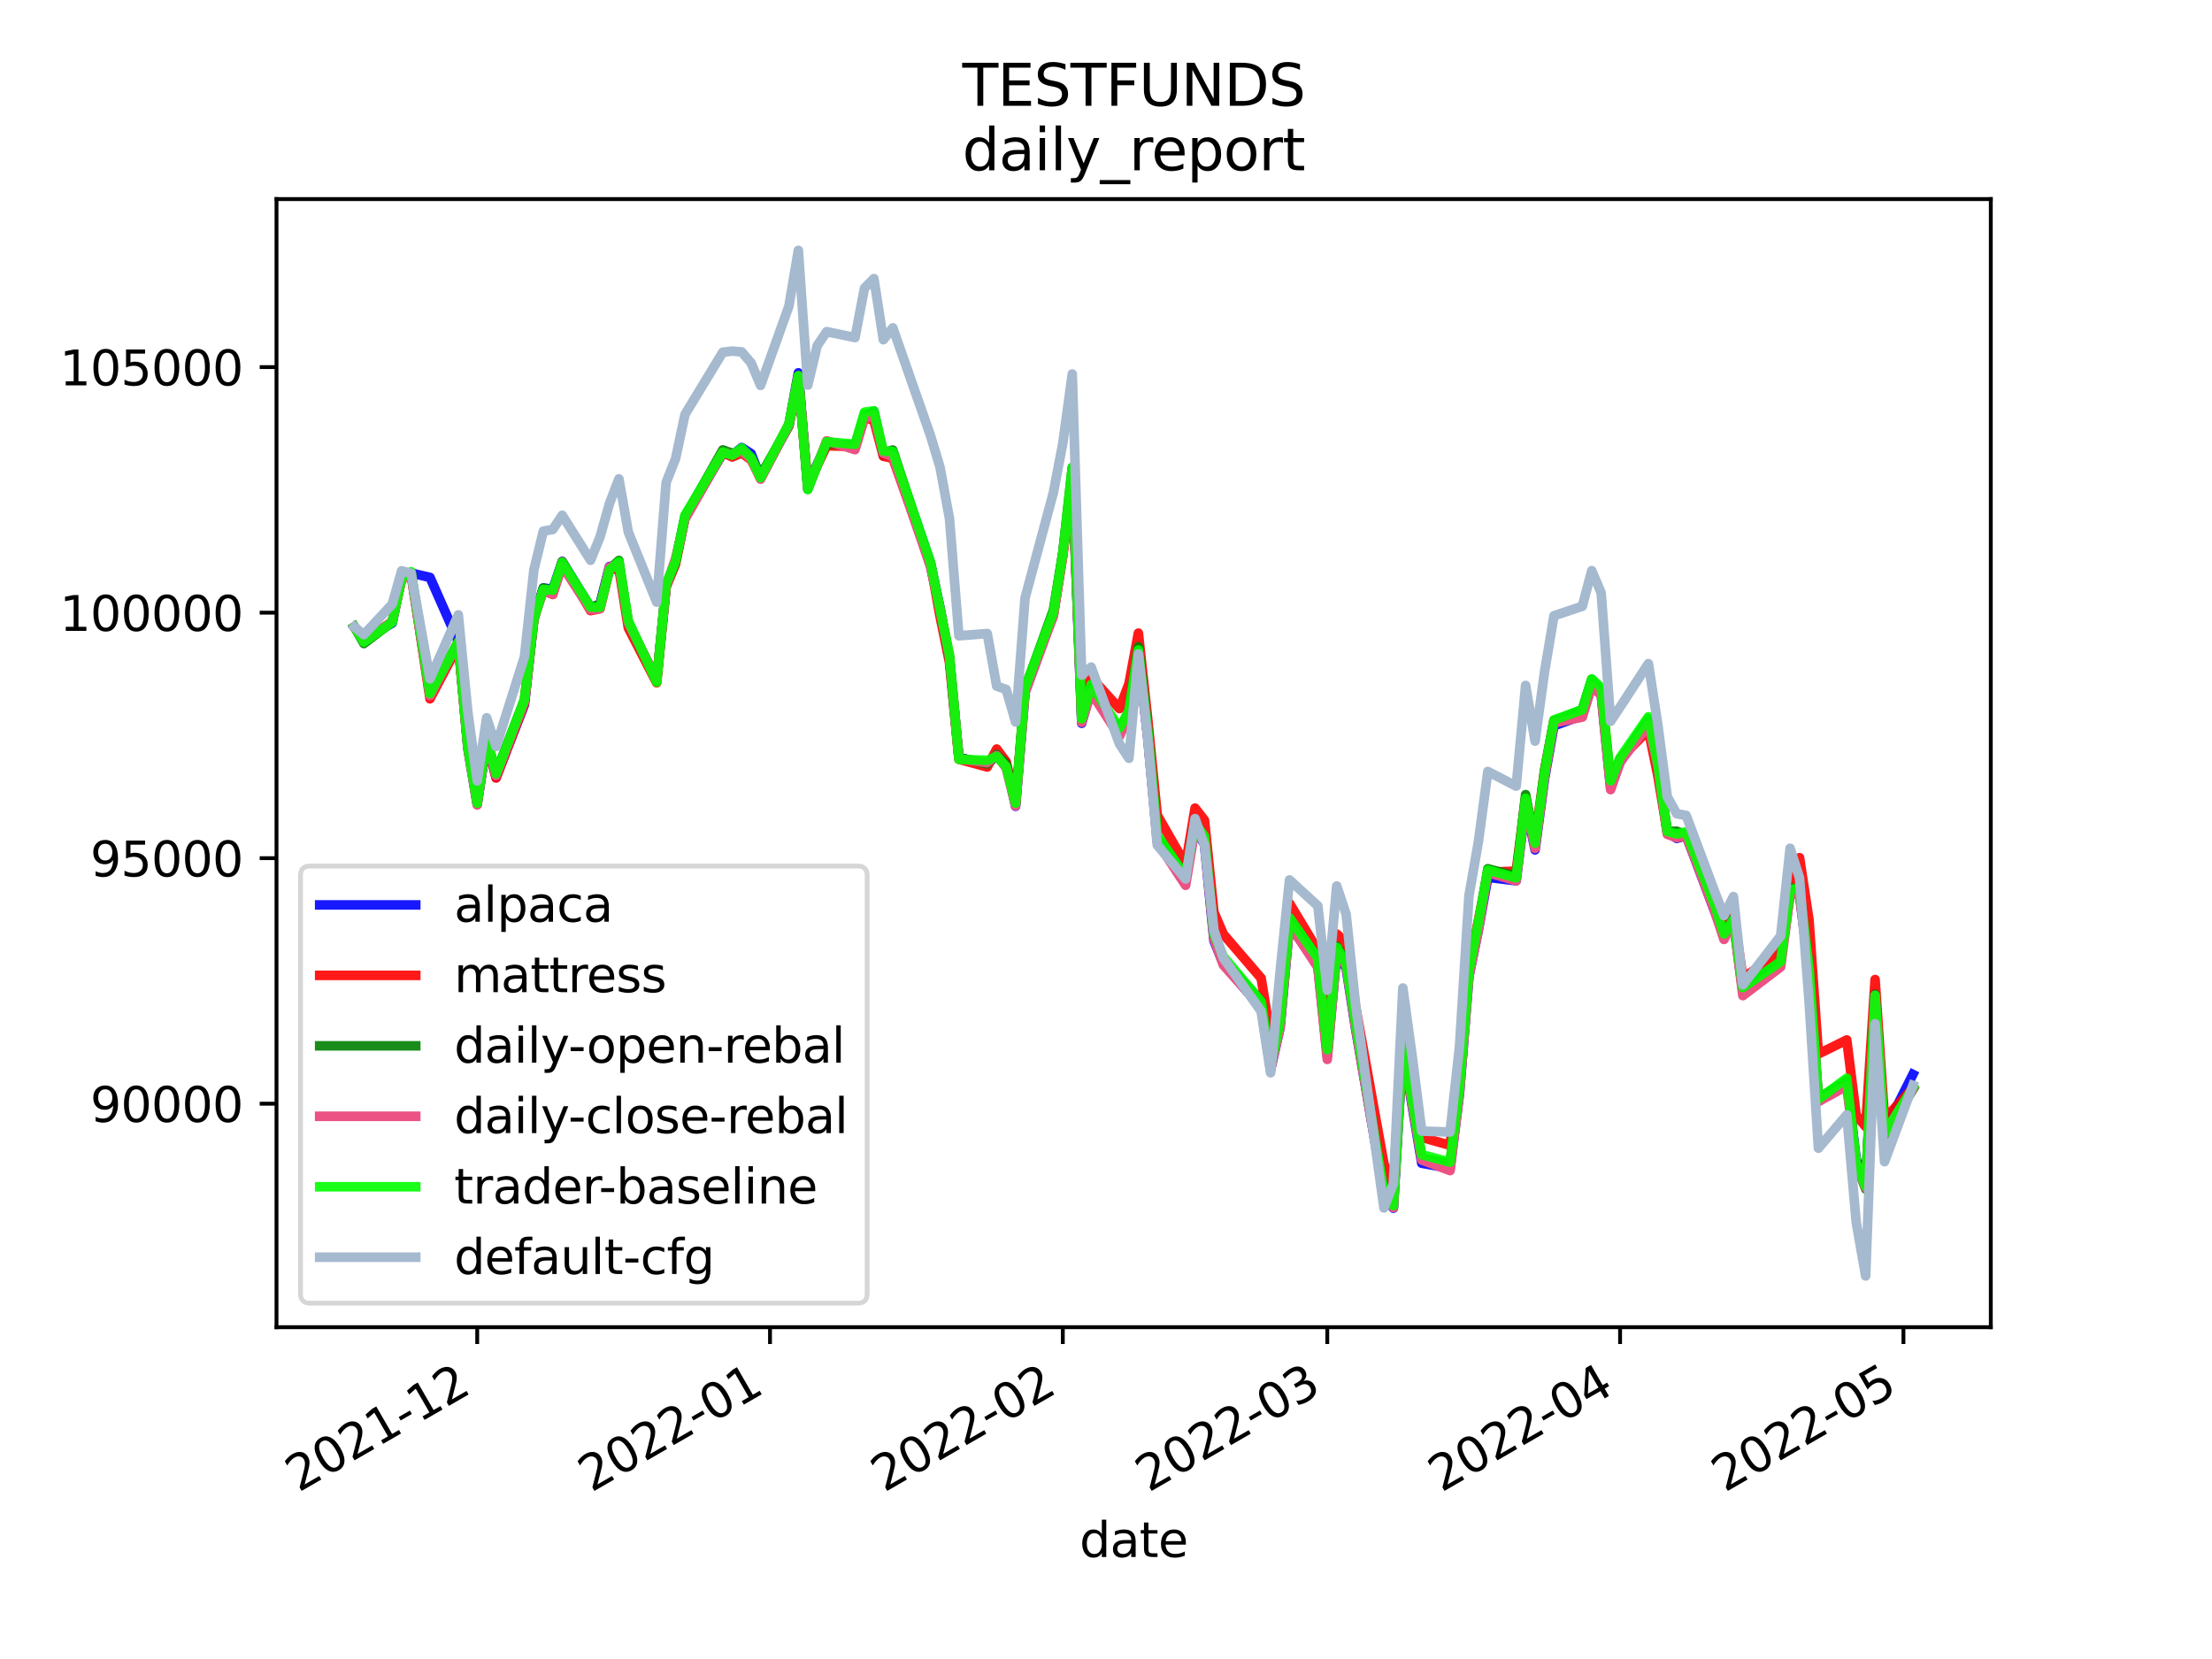 <?xml version="1.0" encoding="utf-8" standalone="no"?>
<!DOCTYPE svg PUBLIC "-//W3C//DTD SVG 1.1//EN"
  "http://www.w3.org/Graphics/SVG/1.1/DTD/svg11.dtd">
<svg height="345.6pt" version="1.1" viewBox="0 0 460.8 345.6" width="460.8pt" xmlns="http://www.w3.org/2000/svg" xmlns:xlink="http://www.w3.org/1999/xlink">
 <defs>
  <style type="text/css">*{stroke-linecap:butt;stroke-linejoin:round;}</style>
 </defs>
 <g id="figure_1">
  <g id="patch_1">
   <path d="M 0 345.6 
L 460.8 345.6 
L 460.8 0 
L 0 0 
z
" style="fill:#ffffff;"/>
  </g>
  <g id="axes_1">
   <g id="patch_2">
    <path d="M 57.6 276.48 
L 414.72 276.48 
L 414.72 41.472 
L 57.6 41.472 
z
" style="fill:#ffffff;"/>
   </g>
   <g id="matplotlib.axis_1">
    <g id="xtick_1">
     <g id="line2d_1">
      <defs>
       <path d="M 0 0 
L 0 3.5 
" id="m419f105dd5" style="stroke:#000000;stroke-width:0.8;"/>
      </defs>
      <g>
       <use style="stroke:#000000;stroke-width:0.8;" x="99.412" xlink:href="#m419f105dd5" y="276.48"/>
      </g>
     </g>
     <g id="text_1">
      <!-- 2021-12 -->
      <g transform="translate(62.187 310.952)rotate(-30)scale(0.1 -0.1)">
       <defs>
        <path d="M 1228 531 
L 3431 531 
L 3431 0 
L 469 0 
L 469 531 
Q 828 903 1448 1529 
Q 2069 2156 2228 2338 
Q 2531 2678 2651 2914 
Q 2772 3150 2772 3378 
Q 2772 3750 2511 3984 
Q 2250 4219 1831 4219 
Q 1534 4219 1204 4116 
Q 875 4013 500 3803 
L 500 4441 
Q 881 4594 1212 4672 
Q 1544 4750 1819 4750 
Q 2544 4750 2975 4387 
Q 3406 4025 3406 3419 
Q 3406 3131 3298 2873 
Q 3191 2616 2906 2266 
Q 2828 2175 2409 1742 
Q 1991 1309 1228 531 
z
" id="DejaVuSans-32" transform="scale(0.016)"/>
        <path d="M 2034 4250 
Q 1547 4250 1301 3770 
Q 1056 3291 1056 2328 
Q 1056 1369 1301 889 
Q 1547 409 2034 409 
Q 2525 409 2770 889 
Q 3016 1369 3016 2328 
Q 3016 3291 2770 3770 
Q 2525 4250 2034 4250 
z
M 2034 4750 
Q 2819 4750 3233 4129 
Q 3647 3509 3647 2328 
Q 3647 1150 3233 529 
Q 2819 -91 2034 -91 
Q 1250 -91 836 529 
Q 422 1150 422 2328 
Q 422 3509 836 4129 
Q 1250 4750 2034 4750 
z
" id="DejaVuSans-30" transform="scale(0.016)"/>
        <path d="M 794 531 
L 1825 531 
L 1825 4091 
L 703 3866 
L 703 4441 
L 1819 4666 
L 2450 4666 
L 2450 531 
L 3481 531 
L 3481 0 
L 794 0 
L 794 531 
z
" id="DejaVuSans-31" transform="scale(0.016)"/>
        <path d="M 313 2009 
L 1997 2009 
L 1997 1497 
L 313 1497 
L 313 2009 
z
" id="DejaVuSans-2d" transform="scale(0.016)"/>
       </defs>
       <use xlink:href="#DejaVuSans-32"/>
       <use x="63.623" xlink:href="#DejaVuSans-30"/>
       <use x="127.246" xlink:href="#DejaVuSans-32"/>
       <use x="190.869" xlink:href="#DejaVuSans-31"/>
       <use x="254.492" xlink:href="#DejaVuSans-2d"/>
       <use x="290.576" xlink:href="#DejaVuSans-31"/>
       <use x="354.199" xlink:href="#DejaVuSans-32"/>
      </g>
     </g>
    </g>
    <g id="xtick_2">
     <g id="line2d_2">
      <g>
       <use style="stroke:#000000;stroke-width:0.8;" x="160.407" xlink:href="#m419f105dd5" y="276.48"/>
      </g>
     </g>
     <g id="text_2">
      <!-- 2022-01 -->
      <g transform="translate(123.182 310.952)rotate(-30)scale(0.1 -0.1)">
       <use xlink:href="#DejaVuSans-32"/>
       <use x="63.623" xlink:href="#DejaVuSans-30"/>
       <use x="127.246" xlink:href="#DejaVuSans-32"/>
       <use x="190.869" xlink:href="#DejaVuSans-32"/>
       <use x="254.492" xlink:href="#DejaVuSans-2d"/>
       <use x="290.576" xlink:href="#DejaVuSans-30"/>
       <use x="354.199" xlink:href="#DejaVuSans-31"/>
      </g>
     </g>
    </g>
    <g id="xtick_3">
     <g id="line2d_3">
      <g>
       <use style="stroke:#000000;stroke-width:0.8;" x="221.403" xlink:href="#m419f105dd5" y="276.48"/>
      </g>
     </g>
     <g id="text_3">
      <!-- 2022-02 -->
      <g transform="translate(184.178 310.952)rotate(-30)scale(0.1 -0.1)">
       <use xlink:href="#DejaVuSans-32"/>
       <use x="63.623" xlink:href="#DejaVuSans-30"/>
       <use x="127.246" xlink:href="#DejaVuSans-32"/>
       <use x="190.869" xlink:href="#DejaVuSans-32"/>
       <use x="254.492" xlink:href="#DejaVuSans-2d"/>
       <use x="290.576" xlink:href="#DejaVuSans-30"/>
       <use x="354.199" xlink:href="#DejaVuSans-32"/>
      </g>
     </g>
    </g>
    <g id="xtick_4">
     <g id="line2d_4">
      <g>
       <use style="stroke:#000000;stroke-width:0.8;" x="276.496" xlink:href="#m419f105dd5" y="276.48"/>
      </g>
     </g>
     <g id="text_4">
      <!-- 2022-03 -->
      <g transform="translate(239.271 310.952)rotate(-30)scale(0.1 -0.1)">
       <defs>
        <path d="M 2597 2516 
Q 3050 2419 3304 2112 
Q 3559 1806 3559 1356 
Q 3559 666 3084 287 
Q 2609 -91 1734 -91 
Q 1441 -91 1130 -33 
Q 819 25 488 141 
L 488 750 
Q 750 597 1062 519 
Q 1375 441 1716 441 
Q 2309 441 2620 675 
Q 2931 909 2931 1356 
Q 2931 1769 2642 2001 
Q 2353 2234 1838 2234 
L 1294 2234 
L 1294 2753 
L 1863 2753 
Q 2328 2753 2575 2939 
Q 2822 3125 2822 3475 
Q 2822 3834 2567 4026 
Q 2313 4219 1838 4219 
Q 1578 4219 1281 4162 
Q 984 4106 628 3988 
L 628 4550 
Q 988 4650 1302 4700 
Q 1616 4750 1894 4750 
Q 2613 4750 3031 4423 
Q 3450 4097 3450 3541 
Q 3450 3153 3228 2886 
Q 3006 2619 2597 2516 
z
" id="DejaVuSans-33" transform="scale(0.016)"/>
       </defs>
       <use xlink:href="#DejaVuSans-32"/>
       <use x="63.623" xlink:href="#DejaVuSans-30"/>
       <use x="127.246" xlink:href="#DejaVuSans-32"/>
       <use x="190.869" xlink:href="#DejaVuSans-32"/>
       <use x="254.492" xlink:href="#DejaVuSans-2d"/>
       <use x="290.576" xlink:href="#DejaVuSans-30"/>
       <use x="354.199" xlink:href="#DejaVuSans-33"/>
      </g>
     </g>
    </g>
    <g id="xtick_5">
     <g id="line2d_5">
      <g>
       <use style="stroke:#000000;stroke-width:0.8;" x="337.492" xlink:href="#m419f105dd5" y="276.48"/>
      </g>
     </g>
     <g id="text_5">
      <!-- 2022-04 -->
      <g transform="translate(300.267 310.952)rotate(-30)scale(0.1 -0.1)">
       <defs>
        <path d="M 2419 4116 
L 825 1625 
L 2419 1625 
L 2419 4116 
z
M 2253 4666 
L 3047 4666 
L 3047 1625 
L 3713 1625 
L 3713 1100 
L 3047 1100 
L 3047 0 
L 2419 0 
L 2419 1100 
L 313 1100 
L 313 1709 
L 2253 4666 
z
" id="DejaVuSans-34" transform="scale(0.016)"/>
       </defs>
       <use xlink:href="#DejaVuSans-32"/>
       <use x="63.623" xlink:href="#DejaVuSans-30"/>
       <use x="127.246" xlink:href="#DejaVuSans-32"/>
       <use x="190.869" xlink:href="#DejaVuSans-32"/>
       <use x="254.492" xlink:href="#DejaVuSans-2d"/>
       <use x="290.576" xlink:href="#DejaVuSans-30"/>
       <use x="354.199" xlink:href="#DejaVuSans-34"/>
      </g>
     </g>
    </g>
    <g id="xtick_6">
     <g id="line2d_6">
      <g>
       <use style="stroke:#000000;stroke-width:0.8;" x="396.52" xlink:href="#m419f105dd5" y="276.48"/>
      </g>
     </g>
     <g id="text_6">
      <!-- 2022-05 -->
      <g transform="translate(359.295 310.952)rotate(-30)scale(0.1 -0.1)">
       <defs>
        <path d="M 691 4666 
L 3169 4666 
L 3169 4134 
L 1269 4134 
L 1269 2991 
Q 1406 3038 1543 3061 
Q 1681 3084 1819 3084 
Q 2600 3084 3056 2656 
Q 3513 2228 3513 1497 
Q 3513 744 3044 326 
Q 2575 -91 1722 -91 
Q 1428 -91 1123 -41 
Q 819 9 494 109 
L 494 744 
Q 775 591 1075 516 
Q 1375 441 1709 441 
Q 2250 441 2565 725 
Q 2881 1009 2881 1497 
Q 2881 1984 2565 2268 
Q 2250 2553 1709 2553 
Q 1456 2553 1204 2497 
Q 953 2441 691 2322 
L 691 4666 
z
" id="DejaVuSans-35" transform="scale(0.016)"/>
       </defs>
       <use xlink:href="#DejaVuSans-32"/>
       <use x="63.623" xlink:href="#DejaVuSans-30"/>
       <use x="127.246" xlink:href="#DejaVuSans-32"/>
       <use x="190.869" xlink:href="#DejaVuSans-32"/>
       <use x="254.492" xlink:href="#DejaVuSans-2d"/>
       <use x="290.576" xlink:href="#DejaVuSans-30"/>
       <use x="354.199" xlink:href="#DejaVuSans-35"/>
      </g>
     </g>
    </g>
    <g id="text_7">
     <!-- date -->
     <g transform="translate(224.885 324.351)scale(0.1 -0.1)">
      <defs>
       <path d="M 2906 2969 
L 2906 4863 
L 3481 4863 
L 3481 0 
L 2906 0 
L 2906 525 
Q 2725 213 2448 61 
Q 2172 -91 1784 -91 
Q 1150 -91 751 415 
Q 353 922 353 1747 
Q 353 2572 751 3078 
Q 1150 3584 1784 3584 
Q 2172 3584 2448 3432 
Q 2725 3281 2906 2969 
z
M 947 1747 
Q 947 1113 1208 752 
Q 1469 391 1925 391 
Q 2381 391 2643 752 
Q 2906 1113 2906 1747 
Q 2906 2381 2643 2742 
Q 2381 3103 1925 3103 
Q 1469 3103 1208 2742 
Q 947 2381 947 1747 
z
" id="DejaVuSans-64" transform="scale(0.016)"/>
       <path d="M 2194 1759 
Q 1497 1759 1228 1600 
Q 959 1441 959 1056 
Q 959 750 1161 570 
Q 1363 391 1709 391 
Q 2188 391 2477 730 
Q 2766 1069 2766 1631 
L 2766 1759 
L 2194 1759 
z
M 3341 1997 
L 3341 0 
L 2766 0 
L 2766 531 
Q 2569 213 2275 61 
Q 1981 -91 1556 -91 
Q 1019 -91 701 211 
Q 384 513 384 1019 
Q 384 1609 779 1909 
Q 1175 2209 1959 2209 
L 2766 2209 
L 2766 2266 
Q 2766 2663 2505 2880 
Q 2244 3097 1772 3097 
Q 1472 3097 1187 3025 
Q 903 2953 641 2809 
L 641 3341 
Q 956 3463 1253 3523 
Q 1550 3584 1831 3584 
Q 2591 3584 2966 3190 
Q 3341 2797 3341 1997 
z
" id="DejaVuSans-61" transform="scale(0.016)"/>
       <path d="M 1172 4494 
L 1172 3500 
L 2356 3500 
L 2356 3053 
L 1172 3053 
L 1172 1153 
Q 1172 725 1289 603 
Q 1406 481 1766 481 
L 2356 481 
L 2356 0 
L 1766 0 
Q 1100 0 847 248 
Q 594 497 594 1153 
L 594 3053 
L 172 3053 
L 172 3500 
L 594 3500 
L 594 4494 
L 1172 4494 
z
" id="DejaVuSans-74" transform="scale(0.016)"/>
       <path d="M 3597 1894 
L 3597 1613 
L 953 1613 
Q 991 1019 1311 708 
Q 1631 397 2203 397 
Q 2534 397 2845 478 
Q 3156 559 3463 722 
L 3463 178 
Q 3153 47 2828 -22 
Q 2503 -91 2169 -91 
Q 1331 -91 842 396 
Q 353 884 353 1716 
Q 353 2575 817 3079 
Q 1281 3584 2069 3584 
Q 2775 3584 3186 3129 
Q 3597 2675 3597 1894 
z
M 3022 2063 
Q 3016 2534 2758 2815 
Q 2500 3097 2075 3097 
Q 1594 3097 1305 2825 
Q 1016 2553 972 2059 
L 3022 2063 
z
" id="DejaVuSans-65" transform="scale(0.016)"/>
      </defs>
      <use xlink:href="#DejaVuSans-64"/>
      <use x="63.477" xlink:href="#DejaVuSans-61"/>
      <use x="124.756" xlink:href="#DejaVuSans-74"/>
      <use x="163.965" xlink:href="#DejaVuSans-65"/>
     </g>
    </g>
   </g>
   <g id="matplotlib.axis_2">
    <g id="ytick_1">
     <g id="line2d_7">
      <defs>
       <path d="M 0 0 
L -3.5 0 
" id="m2c09f92284" style="stroke:#000000;stroke-width:0.8;"/>
      </defs>
      <g>
       <use style="stroke:#000000;stroke-width:0.8;" x="57.6" xlink:href="#m2c09f92284" y="229.921"/>
      </g>
     </g>
     <g id="text_8">
      <!-- 90000 -->
      <g transform="translate(18.788 233.72)scale(0.1 -0.1)">
       <defs>
        <path d="M 703 97 
L 703 672 
Q 941 559 1184 500 
Q 1428 441 1663 441 
Q 2288 441 2617 861 
Q 2947 1281 2994 2138 
Q 2813 1869 2534 1725 
Q 2256 1581 1919 1581 
Q 1219 1581 811 2004 
Q 403 2428 403 3163 
Q 403 3881 828 4315 
Q 1253 4750 1959 4750 
Q 2769 4750 3195 4129 
Q 3622 3509 3622 2328 
Q 3622 1225 3098 567 
Q 2575 -91 1691 -91 
Q 1453 -91 1209 -44 
Q 966 3 703 97 
z
M 1959 2075 
Q 2384 2075 2632 2365 
Q 2881 2656 2881 3163 
Q 2881 3666 2632 3958 
Q 2384 4250 1959 4250 
Q 1534 4250 1286 3958 
Q 1038 3666 1038 3163 
Q 1038 2656 1286 2365 
Q 1534 2075 1959 2075 
z
" id="DejaVuSans-39" transform="scale(0.016)"/>
       </defs>
       <use xlink:href="#DejaVuSans-39"/>
       <use x="63.623" xlink:href="#DejaVuSans-30"/>
       <use x="127.246" xlink:href="#DejaVuSans-30"/>
       <use x="190.869" xlink:href="#DejaVuSans-30"/>
       <use x="254.492" xlink:href="#DejaVuSans-30"/>
      </g>
     </g>
    </g>
    <g id="ytick_2">
     <g id="line2d_8">
      <g>
       <use style="stroke:#000000;stroke-width:0.8;" x="57.6" xlink:href="#m2c09f92284" y="178.774"/>
      </g>
     </g>
     <g id="text_9">
      <!-- 95000 -->
      <g transform="translate(18.788 182.573)scale(0.1 -0.1)">
       <use xlink:href="#DejaVuSans-39"/>
       <use x="63.623" xlink:href="#DejaVuSans-35"/>
       <use x="127.246" xlink:href="#DejaVuSans-30"/>
       <use x="190.869" xlink:href="#DejaVuSans-30"/>
       <use x="254.492" xlink:href="#DejaVuSans-30"/>
      </g>
     </g>
    </g>
    <g id="ytick_3">
     <g id="line2d_9">
      <g>
       <use style="stroke:#000000;stroke-width:0.8;" x="57.6" xlink:href="#m2c09f92284" y="127.626"/>
      </g>
     </g>
     <g id="text_10">
      <!-- 100000 -->
      <g transform="translate(12.425 131.425)scale(0.1 -0.1)">
       <use xlink:href="#DejaVuSans-31"/>
       <use x="63.623" xlink:href="#DejaVuSans-30"/>
       <use x="127.246" xlink:href="#DejaVuSans-30"/>
       <use x="190.869" xlink:href="#DejaVuSans-30"/>
       <use x="254.492" xlink:href="#DejaVuSans-30"/>
       <use x="318.115" xlink:href="#DejaVuSans-30"/>
      </g>
     </g>
    </g>
    <g id="ytick_4">
     <g id="line2d_10">
      <g>
       <use style="stroke:#000000;stroke-width:0.8;" x="57.6" xlink:href="#m2c09f92284" y="76.479"/>
      </g>
     </g>
     <g id="text_11">
      <!-- 105000 -->
      <g transform="translate(12.425 80.278)scale(0.1 -0.1)">
       <use xlink:href="#DejaVuSans-31"/>
       <use x="63.623" xlink:href="#DejaVuSans-30"/>
       <use x="127.246" xlink:href="#DejaVuSans-35"/>
       <use x="190.869" xlink:href="#DejaVuSans-30"/>
       <use x="254.492" xlink:href="#DejaVuSans-30"/>
       <use x="318.115" xlink:href="#DejaVuSans-30"/>
      </g>
     </g>
    </g>
   </g>
   <g id="line2d_11">
    <path clip-path="url(#pb8cfdb7b21)" d="M 73.833 130.609 
L 75.8 133.175 
L 81.703 129.814 
L 83.671 120.252 
L 85.638 119.382 
L 89.574 120.286 
L 95.476 133.637 
L 97.444 155.792 
L 99.412 167.524 
L 101.379 154.621 
L 103.347 161.942 
L 109.25 146.816 
L 111.217 128.754 
L 113.185 122.487 
L 115.152 122.744 
L 117.12 116.954 
L 123.023 126.566 
L 124.99 125.871 
L 126.958 118.018 
L 128.926 117.734 
L 130.893 129.728 
L 136.796 141.779 
L 138.764 122.062 
L 140.731 116.902 
L 142.699 107.631 
L 150.569 94.446 
L 152.537 94.833 
L 154.504 93.234 
L 156.472 94.498 
L 158.44 99.573 
L 164.342 88.536 
L 166.31 77.667 
L 168.278 101.57 
L 170.245 96.695 
L 172.213 92.407 
L 178.116 92.748 
L 180.083 86.946 
L 182.051 85.673 
L 184.019 94.854 
L 185.986 94.243 
L 193.857 117.314 
L 195.824 126.681 
L 197.792 137.15 
L 199.759 157.836 
L 205.662 159.116 
L 207.63 157.47 
L 209.597 158.963 
L 211.565 167.964 
L 213.533 144.179 
L 219.435 127.903 
L 221.403 115.358 
L 223.371 98.896 
L 225.338 150.673 
L 227.306 143.42 
L 233.209 153.01 
L 235.176 148.82 
L 237.144 135.867 
L 239.111 153.887 
L 241.079 175.089 
L 246.982 183.215 
L 248.949 172.226 
L 250.917 175.979 
L 252.885 195.978 
L 254.852 200.819 
L 262.723 209.952 
L 264.69 222.853 
L 266.658 214.078 
L 268.625 192.657 
L 274.528 201.158 
L 276.496 219.915 
L 278.463 198.555 
L 280.431 201.675 
L 282.399 214.318 
L 288.301 248.639 
L 290.269 251.683 
L 292.237 218.32 
L 294.204 230.525 
L 296.172 242.325 
L 302.075 243.365 
L 304.042 227.743 
L 306.01 203.356 
L 307.978 193.697 
L 309.945 182.77 
L 315.848 183.475 
L 317.816 167.564 
L 319.783 177.043 
L 321.751 162.276 
L 323.718 151.198 
L 329.621 149.046 
L 331.589 142.808 
L 333.556 144.532 
L 335.524 164.127 
L 337.492 158.78 
L 343.394 150.164 
L 345.362 160.192 
L 347.33 173.394 
L 349.297 174.651 
L 351.265 174.073 
L 357.168 189.786 
L 359.135 194.861 
L 361.103 191.805 
L 363.07 206.606 
L 370.941 200.276 
L 372.908 186.155 
L 374.876 186.324 
L 376.844 202.268 
L 378.811 229.422 
L 384.714 225.147 
L 386.682 241.506 
L 388.649 247.031 
L 390.617 207.073 
L 392.584 235.568 
L 398.487 223.829 
" style="fill:none;stroke:#0000ff;stroke-linecap:square;stroke-opacity:0.9;stroke-width:2;"/>
   </g>
   <g id="line2d_12">
    <path clip-path="url(#pb8cfdb7b21)" d="M 73.833 130.609 
L 75.8 133.45 
L 81.703 129.508 
L 83.671 120.674 
L 85.638 119.405 
L 89.574 145.571 
L 95.476 134.391 
L 97.444 155.243 
L 99.412 167.073 
L 101.379 154.151 
L 103.347 162.073 
L 109.25 146.6 
L 111.217 128.804 
L 113.185 122.793 
L 115.152 123.836 
L 117.12 117.05 
L 123.023 127.198 
L 124.99 126.796 
L 126.958 118.713 
L 128.926 118.418 
L 130.893 130.813 
L 136.796 142.238 
L 138.764 122.289 
L 140.731 117.523 
L 142.699 107.886 
L 150.569 94.276 
L 152.537 95.198 
L 154.504 94.366 
L 156.472 95.797 
L 158.44 99.433 
L 164.342 88.552 
L 166.31 78.252 
L 168.278 101.172 
L 170.245 97.014 
L 172.213 92.85 
L 178.116 93.033 
L 180.083 86.882 
L 182.051 87.609 
L 184.019 95.049 
L 185.986 95.472 
L 193.857 117.533 
L 195.824 128.392 
L 197.792 137.995 
L 199.759 158.169 
L 205.662 159.782 
L 207.63 156.036 
L 209.597 158.661 
L 211.565 167.187 
L 213.533 143.301 
L 219.435 128.275 
L 221.403 115.781 
L 223.371 99.872 
L 225.338 148.475 
L 227.306 141.101 
L 233.209 147.613 
L 235.176 142.443 
L 237.144 131.891 
L 239.111 149.984 
L 241.079 169.823 
L 246.982 180.12 
L 248.949 168.341 
L 250.917 170.86 
L 252.885 190.016 
L 254.852 194.609 
L 262.723 203.778 
L 264.69 216.013 
L 266.658 210.391 
L 268.625 188.177 
L 274.528 197.971 
L 276.496 217.539 
L 278.463 194.573 
L 280.431 196.314 
L 282.399 209.69 
L 288.301 242.436 
L 290.269 247.212 
L 292.237 214.074 
L 294.204 226.971 
L 296.172 236.932 
L 302.075 238.587 
L 304.042 222.198 
L 306.01 201.372 
L 307.978 191.763 
L 309.945 181.712 
L 315.848 181.468 
L 317.816 166.166 
L 319.783 174.912 
L 321.751 160.542 
L 323.718 150.052 
L 329.621 148.268 
L 331.589 143.046 
L 333.556 144.104 
L 335.524 163.125 
L 337.492 158.035 
L 343.394 152.099 
L 345.362 161.609 
L 347.33 173.482 
L 349.297 174.437 
L 351.265 174.177 
L 357.168 188.613 
L 359.135 193.742 
L 361.103 190.012 
L 363.07 203.67 
L 370.941 198.466 
L 372.908 184.101 
L 374.876 178.674 
L 376.844 191.581 
L 378.811 219.555 
L 384.714 216.641 
L 386.682 232.347 
L 388.649 234.683 
L 390.617 204.056 
L 392.584 233.14 
L 398.487 226.649 
" style="fill:none;stroke:#ff0000;stroke-linecap:square;stroke-opacity:0.9;stroke-width:2;"/>
   </g>
   <g id="line2d_13">
    <path clip-path="url(#pb8cfdb7b21)" d="M 73.833 130.609 
L 75.8 134.061 
L 81.703 129.577 
L 83.671 119.917 
L 85.638 119.51 
L 89.574 144.721 
L 95.476 133.627 
L 97.444 155.262 
L 99.412 167.336 
L 101.379 153.999 
L 103.347 160.952 
L 109.25 145.784 
L 111.217 129.093 
L 113.185 122.503 
L 115.152 123.089 
L 117.12 117.203 
L 123.023 126.53 
L 124.99 126.006 
L 126.958 118.577 
L 128.926 116.751 
L 130.893 129.911 
L 136.796 141.65 
L 138.764 121.998 
L 140.731 117.014 
L 142.699 107.669 
L 150.569 93.718 
L 152.537 94.433 
L 154.504 94.15 
L 156.472 95.287 
L 158.44 99.034 
L 164.342 88.768 
L 166.31 78.353 
L 168.278 101.939 
L 170.245 96.922 
L 172.213 92.229 
L 178.116 93.058 
L 180.083 86.329 
L 182.051 86.147 
L 184.019 94.335 
L 185.986 93.755 
L 193.857 117.918 
L 195.824 126.719 
L 197.792 137.026 
L 199.759 157.815 
L 205.662 159.121 
L 207.63 157.164 
L 209.597 159.24 
L 211.565 167.34 
L 213.533 143.465 
L 219.435 127.09 
L 221.403 115.118 
L 223.371 97.365 
L 225.338 149.92 
L 227.306 142.774 
L 233.209 152.257 
L 235.176 148.017 
L 237.144 134.752 
L 239.111 151.987 
L 241.079 174.212 
L 246.982 182.447 
L 248.949 170.828 
L 250.917 174.918 
L 252.885 194.576 
L 254.852 199.7 
L 262.723 208.566 
L 264.69 221.357 
L 266.658 213.173 
L 268.625 191.647 
L 274.528 199.54 
L 276.496 219.462 
L 278.463 197.132 
L 280.431 200.361 
L 282.399 213.651 
L 288.301 248.111 
L 290.269 251.258 
L 292.237 217.093 
L 294.204 228.939 
L 296.172 241.424 
L 302.075 242.281 
L 304.042 226.477 
L 306.01 202.111 
L 307.978 192.936 
L 309.945 180.979 
L 315.848 182.55 
L 317.816 165.534 
L 319.783 176.374 
L 321.751 160.642 
L 323.718 150.252 
L 329.621 147.794 
L 331.589 141.49 
L 333.556 143.838 
L 335.524 163.406 
L 337.492 158.506 
L 343.394 149.776 
L 345.362 159.233 
L 347.33 173.202 
L 349.297 173.152 
L 351.265 173.935 
L 357.168 189.139 
L 359.135 194.93 
L 361.103 191.366 
L 363.07 206.451 
L 370.941 200.448 
L 372.908 184.882 
L 374.876 185.702 
L 376.844 201.409 
L 378.811 228.772 
L 384.714 225.108 
L 386.682 242.475 
L 388.649 247.69 
L 390.617 207.142 
L 392.584 236.643 
L 398.487 226.972 
" style="fill:none;stroke:#008000;stroke-linecap:square;stroke-opacity:0.9;stroke-width:2;"/>
   </g>
   <g id="line2d_14">
    <path clip-path="url(#pb8cfdb7b21)" d="M 73.833 130.609 
L 75.8 133.598 
L 81.703 129.563 
L 83.671 120.551 
L 85.638 119.788 
L 89.574 144.9 
L 95.476 133.759 
L 97.444 155.752 
L 99.412 167.685 
L 101.379 153.944 
L 103.347 161.585 
L 109.25 146.237 
L 111.217 128.78 
L 113.185 123.134 
L 115.152 123.781 
L 117.12 117.874 
L 123.023 126.981 
L 124.99 126.782 
L 126.958 118.139 
L 128.926 117.59 
L 130.893 129.798 
L 136.796 141.529 
L 138.764 122.128 
L 140.731 116.401 
L 142.699 108.128 
L 150.569 94.293 
L 152.537 94.704 
L 154.504 93.968 
L 156.472 95.622 
L 158.44 99.815 
L 164.342 88.527 
L 166.31 78.566 
L 168.278 101.489 
L 170.245 96.972 
L 172.213 91.83 
L 178.116 93.668 
L 180.083 87.142 
L 182.051 86.523 
L 184.019 94.413 
L 185.986 95.054 
L 193.857 118.1 
L 195.824 126.907 
L 197.792 136.801 
L 199.759 158.085 
L 205.662 158.879 
L 207.63 157.411 
L 209.597 159.936 
L 211.565 167.869 
L 213.533 144.34 
L 219.435 128.225 
L 221.403 115.675 
L 223.371 98.602 
L 225.338 150.472 
L 227.306 144.236 
L 233.209 153.403 
L 235.176 148.774 
L 237.144 137.001 
L 239.111 153.649 
L 241.079 175.406 
L 246.982 184.428 
L 248.949 172.634 
L 250.917 175.478 
L 252.885 195.581 
L 254.852 201.039 
L 262.723 209.797 
L 264.69 222.736 
L 266.658 214.037 
L 268.625 192.521 
L 274.528 201.524 
L 276.496 220.694 
L 278.463 198.423 
L 280.431 201.234 
L 282.399 214.096 
L 288.301 248.94 
L 290.269 251.554 
L 292.237 218.048 
L 294.204 230.119 
L 296.172 241.641 
L 302.075 243.855 
L 304.042 227.656 
L 306.01 203.378 
L 307.978 193.696 
L 309.945 181.769 
L 315.848 183.489 
L 317.816 166.976 
L 319.783 176.735 
L 321.751 161.838 
L 323.718 150.598 
L 329.621 149.388 
L 331.589 142.918 
L 333.556 144.854 
L 335.524 164.491 
L 337.492 158.758 
L 343.394 150.97 
L 345.362 159.609 
L 347.33 173.807 
L 349.297 174.49 
L 351.265 173.978 
L 357.168 189.738 
L 359.135 195.704 
L 361.103 191.866 
L 363.07 207.409 
L 370.941 201.436 
L 372.908 186.319 
L 374.876 186.365 
L 376.844 202.203 
L 378.811 229.49 
L 384.714 226.224 
L 386.682 242.254 
L 388.649 247.403 
L 390.617 207.351 
L 392.584 236.096 
L 398.487 226.818 
" style="fill:none;stroke:#ec5283;stroke-linecap:square;stroke-width:2;"/>
   </g>
   <g id="line2d_15">
    <path clip-path="url(#pb8cfdb7b21)" d="M 73.833 130.609 
L 75.8 133.751 
L 81.703 129.624 
L 83.671 120.436 
L 85.638 119.105 
L 89.574 144.46 
L 95.476 133.722 
L 97.444 155.528 
L 99.412 167.304 
L 101.379 153.694 
L 103.347 161.182 
L 109.25 145.715 
L 111.217 128.825 
L 113.185 122.784 
L 115.152 122.929 
L 117.12 117.107 
L 123.023 126.471 
L 124.99 126.499 
L 126.958 118.741 
L 128.926 117.034 
L 130.893 129.299 
L 136.796 142.107 
L 138.764 121.569 
L 140.731 116.975 
L 142.699 107.304 
L 150.569 94.178 
L 152.537 94.836 
L 154.504 93.328 
L 156.472 95.336 
L 158.44 99.497 
L 164.342 88.257 
L 166.31 78.266 
L 168.278 101.937 
L 170.245 96.925 
L 172.213 92.039 
L 178.116 92.55 
L 180.083 85.864 
L 182.051 85.576 
L 184.019 93.98 
L 185.986 94.069 
L 193.857 117.142 
L 195.824 126.896 
L 197.792 136.378 
L 199.759 158.189 
L 205.662 158.387 
L 207.63 157.597 
L 209.597 159.666 
L 211.565 167.318 
L 213.533 143.29 
L 219.435 127.546 
L 221.403 115.202 
L 223.371 97.418 
L 225.338 149.719 
L 227.306 142.611 
L 233.209 151.659 
L 235.176 148.091 
L 237.144 135.407 
L 239.111 152.593 
L 241.079 173.978 
L 246.982 182.606 
L 248.949 171.563 
L 250.917 174.181 
L 252.885 194.488 
L 254.852 199.285 
L 262.723 208.669 
L 264.69 221.952 
L 266.658 212.724 
L 268.625 191.187 
L 274.528 199.626 
L 276.496 218.645 
L 278.463 197.375 
L 280.431 200.695 
L 282.399 213.019 
L 288.301 248.303 
L 290.269 251.15 
L 292.237 217.181 
L 294.204 229.139 
L 296.172 240.536 
L 302.075 242.106 
L 304.042 226.303 
L 306.01 202.177 
L 307.978 192.074 
L 309.945 181.242 
L 315.848 182.859 
L 317.816 166.258 
L 319.783 175.642 
L 321.751 160.938 
L 323.718 149.975 
L 329.621 147.832 
L 331.589 141.471 
L 333.556 143.233 
L 335.524 162.646 
L 337.492 157.846 
L 343.394 149.319 
L 345.362 159.219 
L 347.33 173.217 
L 349.297 173.724 
L 351.265 173.286 
L 357.168 188.39 
L 359.135 194.551 
L 361.103 191.563 
L 363.07 205.739 
L 370.941 200.297 
L 372.908 185.269 
L 374.876 185.177 
L 376.844 201.636 
L 378.811 228.996 
L 384.714 224.601 
L 386.682 242.191 
L 388.649 247.143 
L 390.617 207.37 
L 392.584 236.114 
L 398.487 226.577 
" style="fill:none;stroke:#00ff00;stroke-linecap:square;stroke-opacity:0.9;stroke-width:2;"/>
   </g>
   <g id="line2d_16">
    <path clip-path="url(#pb8cfdb7b21)" d="M 73.833 130.609 
L 75.8 132.201 
L 81.703 125.866 
L 83.671 118.91 
L 85.638 119.424 
L 89.574 141.408 
L 95.476 128.086 
L 97.444 148.208 
L 99.412 162.668 
L 101.379 149.527 
L 103.347 155.509 
L 109.25 136.807 
L 111.217 118.718 
L 113.185 110.646 
L 115.152 110.301 
L 117.12 107.345 
L 123.023 116.715 
L 124.99 111.875 
L 126.958 104.916 
L 128.926 99.762 
L 130.893 110.845 
L 136.796 125.437 
L 138.764 100.504 
L 140.731 95.556 
L 142.699 86.321 
L 150.569 73.375 
L 152.537 73.145 
L 154.504 73.306 
L 156.472 75.61 
L 158.44 80.282 
L 164.342 63.777 
L 166.31 52.154 
L 168.278 80.218 
L 170.245 72 
L 172.213 69.092 
L 178.116 70.32 
L 180.083 60.03 
L 182.051 58.029 
L 184.019 70.767 
L 185.986 68.299 
L 193.857 90.803 
L 195.824 97.333 
L 197.792 108.027 
L 199.759 132.446 
L 205.662 131.981 
L 207.63 142.935 
L 209.597 143.614 
L 211.565 150.408 
L 213.533 124.599 
L 219.435 102.624 
L 221.403 92.327 
L 223.371 77.915 
L 225.338 140.626 
L 227.306 138.971 
L 233.209 154.971 
L 235.176 157.968 
L 237.144 136.2 
L 239.111 153.827 
L 241.079 176.058 
L 246.982 183.112 
L 248.949 170.529 
L 250.917 176.006 
L 252.885 193.767 
L 254.852 199.572 
L 262.723 210.687 
L 264.69 223.483 
L 266.658 202.513 
L 268.625 183.306 
L 274.528 188.716 
L 276.496 206.274 
L 278.463 184.573 
L 280.431 190.472 
L 282.399 209.348 
L 288.301 251.633 
L 290.269 246.565 
L 292.237 205.82 
L 294.204 220.174 
L 296.172 235.629 
L 302.075 235.819 
L 304.042 217.973 
L 306.01 186.604 
L 307.978 175.357 
L 309.945 160.717 
L 315.848 163.768 
L 317.816 142.784 
L 319.783 154.381 
L 321.751 139.988 
L 323.718 128.27 
L 329.621 126.299 
L 331.589 118.878 
L 333.556 123.512 
L 335.524 150.248 
L 337.492 147.284 
L 343.394 138.244 
L 345.362 151.011 
L 347.33 165.984 
L 349.297 169.526 
L 351.265 169.873 
L 357.168 185.663 
L 359.135 190.734 
L 361.103 186.773 
L 363.07 205.17 
L 370.941 194.974 
L 372.908 176.71 
L 374.876 182.901 
L 376.844 208.37 
L 378.811 239.191 
L 384.714 232.254 
L 386.682 254.631 
L 388.649 265.798 
L 390.617 213.252 
L 392.584 241.997 
L 398.487 226.112 
" style="fill:none;stroke:#a5b9cf;stroke-linecap:square;stroke-width:2;"/>
   </g>
   <g id="patch_3">
    <path d="M 57.6 276.48 
L 57.6 41.472 
" style="fill:none;stroke:#000000;stroke-linecap:square;stroke-linejoin:miter;stroke-width:0.8;"/>
   </g>
   <g id="patch_4">
    <path d="M 414.72 276.48 
L 414.72 41.472 
" style="fill:none;stroke:#000000;stroke-linecap:square;stroke-linejoin:miter;stroke-width:0.8;"/>
   </g>
   <g id="patch_5">
    <path d="M 57.6 276.48 
L 414.72 276.48 
" style="fill:none;stroke:#000000;stroke-linecap:square;stroke-linejoin:miter;stroke-width:0.8;"/>
   </g>
   <g id="patch_6">
    <path d="M 57.6 41.472 
L 414.72 41.472 
" style="fill:none;stroke:#000000;stroke-linecap:square;stroke-linejoin:miter;stroke-width:0.8;"/>
   </g>
   <g id="text_12">
    <!-- TESTFUNDS -->
    <g transform="translate(200.47 22.035)scale(0.12 -0.12)">
     <defs>
      <path d="M -19 4666 
L 3928 4666 
L 3928 4134 
L 2272 4134 
L 2272 0 
L 1638 0 
L 1638 4134 
L -19 4134 
L -19 4666 
z
" id="DejaVuSans-54" transform="scale(0.016)"/>
      <path d="M 628 4666 
L 3578 4666 
L 3578 4134 
L 1259 4134 
L 1259 2753 
L 3481 2753 
L 3481 2222 
L 1259 2222 
L 1259 531 
L 3634 531 
L 3634 0 
L 628 0 
L 628 4666 
z
" id="DejaVuSans-45" transform="scale(0.016)"/>
      <path d="M 3425 4513 
L 3425 3897 
Q 3066 4069 2747 4153 
Q 2428 4238 2131 4238 
Q 1616 4238 1336 4038 
Q 1056 3838 1056 3469 
Q 1056 3159 1242 3001 
Q 1428 2844 1947 2747 
L 2328 2669 
Q 3034 2534 3370 2195 
Q 3706 1856 3706 1288 
Q 3706 609 3251 259 
Q 2797 -91 1919 -91 
Q 1588 -91 1214 -16 
Q 841 59 441 206 
L 441 856 
Q 825 641 1194 531 
Q 1563 422 1919 422 
Q 2459 422 2753 634 
Q 3047 847 3047 1241 
Q 3047 1584 2836 1778 
Q 2625 1972 2144 2069 
L 1759 2144 
Q 1053 2284 737 2584 
Q 422 2884 422 3419 
Q 422 4038 858 4394 
Q 1294 4750 2059 4750 
Q 2388 4750 2728 4690 
Q 3069 4631 3425 4513 
z
" id="DejaVuSans-53" transform="scale(0.016)"/>
      <path d="M 628 4666 
L 3309 4666 
L 3309 4134 
L 1259 4134 
L 1259 2759 
L 3109 2759 
L 3109 2228 
L 1259 2228 
L 1259 0 
L 628 0 
L 628 4666 
z
" id="DejaVuSans-46" transform="scale(0.016)"/>
      <path d="M 556 4666 
L 1191 4666 
L 1191 1831 
Q 1191 1081 1462 751 
Q 1734 422 2344 422 
Q 2950 422 3222 751 
Q 3494 1081 3494 1831 
L 3494 4666 
L 4128 4666 
L 4128 1753 
Q 4128 841 3676 375 
Q 3225 -91 2344 -91 
Q 1459 -91 1007 375 
Q 556 841 556 1753 
L 556 4666 
z
" id="DejaVuSans-55" transform="scale(0.016)"/>
      <path d="M 628 4666 
L 1478 4666 
L 3547 763 
L 3547 4666 
L 4159 4666 
L 4159 0 
L 3309 0 
L 1241 3903 
L 1241 0 
L 628 0 
L 628 4666 
z
" id="DejaVuSans-4e" transform="scale(0.016)"/>
      <path d="M 1259 4147 
L 1259 519 
L 2022 519 
Q 2988 519 3436 956 
Q 3884 1394 3884 2338 
Q 3884 3275 3436 3711 
Q 2988 4147 2022 4147 
L 1259 4147 
z
M 628 4666 
L 1925 4666 
Q 3281 4666 3915 4102 
Q 4550 3538 4550 2338 
Q 4550 1131 3912 565 
Q 3275 0 1925 0 
L 628 0 
L 628 4666 
z
" id="DejaVuSans-44" transform="scale(0.016)"/>
     </defs>
     <use xlink:href="#DejaVuSans-54"/>
     <use x="61.084" xlink:href="#DejaVuSans-45"/>
     <use x="124.268" xlink:href="#DejaVuSans-53"/>
     <use x="187.744" xlink:href="#DejaVuSans-54"/>
     <use x="248.828" xlink:href="#DejaVuSans-46"/>
     <use x="306.348" xlink:href="#DejaVuSans-55"/>
     <use x="379.541" xlink:href="#DejaVuSans-4e"/>
     <use x="454.346" xlink:href="#DejaVuSans-44"/>
     <use x="531.348" xlink:href="#DejaVuSans-53"/>
    </g>
    <!-- daily_report -->
    <g transform="translate(200.467 35.472)scale(0.12 -0.12)">
     <defs>
      <path d="M 603 3500 
L 1178 3500 
L 1178 0 
L 603 0 
L 603 3500 
z
M 603 4863 
L 1178 4863 
L 1178 4134 
L 603 4134 
L 603 4863 
z
" id="DejaVuSans-69" transform="scale(0.016)"/>
      <path d="M 603 4863 
L 1178 4863 
L 1178 0 
L 603 0 
L 603 4863 
z
" id="DejaVuSans-6c" transform="scale(0.016)"/>
      <path d="M 2059 -325 
Q 1816 -950 1584 -1140 
Q 1353 -1331 966 -1331 
L 506 -1331 
L 506 -850 
L 844 -850 
Q 1081 -850 1212 -737 
Q 1344 -625 1503 -206 
L 1606 56 
L 191 3500 
L 800 3500 
L 1894 763 
L 2988 3500 
L 3597 3500 
L 2059 -325 
z
" id="DejaVuSans-79" transform="scale(0.016)"/>
      <path d="M 3263 -1063 
L 3263 -1509 
L -63 -1509 
L -63 -1063 
L 3263 -1063 
z
" id="DejaVuSans-5f" transform="scale(0.016)"/>
      <path d="M 2631 2963 
Q 2534 3019 2420 3045 
Q 2306 3072 2169 3072 
Q 1681 3072 1420 2755 
Q 1159 2438 1159 1844 
L 1159 0 
L 581 0 
L 581 3500 
L 1159 3500 
L 1159 2956 
Q 1341 3275 1631 3429 
Q 1922 3584 2338 3584 
Q 2397 3584 2469 3576 
Q 2541 3569 2628 3553 
L 2631 2963 
z
" id="DejaVuSans-72" transform="scale(0.016)"/>
      <path d="M 1159 525 
L 1159 -1331 
L 581 -1331 
L 581 3500 
L 1159 3500 
L 1159 2969 
Q 1341 3281 1617 3432 
Q 1894 3584 2278 3584 
Q 2916 3584 3314 3078 
Q 3713 2572 3713 1747 
Q 3713 922 3314 415 
Q 2916 -91 2278 -91 
Q 1894 -91 1617 61 
Q 1341 213 1159 525 
z
M 3116 1747 
Q 3116 2381 2855 2742 
Q 2594 3103 2138 3103 
Q 1681 3103 1420 2742 
Q 1159 2381 1159 1747 
Q 1159 1113 1420 752 
Q 1681 391 2138 391 
Q 2594 391 2855 752 
Q 3116 1113 3116 1747 
z
" id="DejaVuSans-70" transform="scale(0.016)"/>
      <path d="M 1959 3097 
Q 1497 3097 1228 2736 
Q 959 2375 959 1747 
Q 959 1119 1226 758 
Q 1494 397 1959 397 
Q 2419 397 2687 759 
Q 2956 1122 2956 1747 
Q 2956 2369 2687 2733 
Q 2419 3097 1959 3097 
z
M 1959 3584 
Q 2709 3584 3137 3096 
Q 3566 2609 3566 1747 
Q 3566 888 3137 398 
Q 2709 -91 1959 -91 
Q 1206 -91 779 398 
Q 353 888 353 1747 
Q 353 2609 779 3096 
Q 1206 3584 1959 3584 
z
" id="DejaVuSans-6f" transform="scale(0.016)"/>
     </defs>
     <use xlink:href="#DejaVuSans-64"/>
     <use x="63.477" xlink:href="#DejaVuSans-61"/>
     <use x="124.756" xlink:href="#DejaVuSans-69"/>
     <use x="152.539" xlink:href="#DejaVuSans-6c"/>
     <use x="180.322" xlink:href="#DejaVuSans-79"/>
     <use x="239.502" xlink:href="#DejaVuSans-5f"/>
     <use x="289.502" xlink:href="#DejaVuSans-72"/>
     <use x="328.365" xlink:href="#DejaVuSans-65"/>
     <use x="389.889" xlink:href="#DejaVuSans-70"/>
     <use x="453.365" xlink:href="#DejaVuSans-6f"/>
     <use x="514.547" xlink:href="#DejaVuSans-72"/>
     <use x="555.66" xlink:href="#DejaVuSans-74"/>
    </g>
   </g>
   <g id="legend_1">
    <g id="patch_7">
     <path d="M 64.6 271.48 
L 178.644 271.48 
Q 180.644 271.48 180.644 269.48 
L 180.644 182.411 
Q 180.644 180.411 178.644 180.411 
L 64.6 180.411 
Q 62.6 180.411 62.6 182.411 
L 62.6 269.48 
Q 62.6 271.48 64.6 271.48 
z
" style="fill:#ffffff;opacity:0.8;stroke:#cccccc;stroke-linejoin:miter;"/>
    </g>
    <g id="line2d_17">
     <path d="M 66.6 188.51 
L 86.6 188.51 
" style="fill:none;stroke:#0000ff;stroke-linecap:square;stroke-opacity:0.9;stroke-width:2;"/>
    </g>
    <g id="line2d_18"/>
    <g id="text_13">
     <!-- alpaca -->
     <g transform="translate(94.6 192.01)scale(0.1 -0.1)">
      <defs>
       <path d="M 3122 3366 
L 3122 2828 
Q 2878 2963 2633 3030 
Q 2388 3097 2138 3097 
Q 1578 3097 1268 2742 
Q 959 2388 959 1747 
Q 959 1106 1268 751 
Q 1578 397 2138 397 
Q 2388 397 2633 464 
Q 2878 531 3122 666 
L 3122 134 
Q 2881 22 2623 -34 
Q 2366 -91 2075 -91 
Q 1284 -91 818 406 
Q 353 903 353 1747 
Q 353 2603 823 3093 
Q 1294 3584 2113 3584 
Q 2378 3584 2631 3529 
Q 2884 3475 3122 3366 
z
" id="DejaVuSans-63" transform="scale(0.016)"/>
      </defs>
      <use xlink:href="#DejaVuSans-61"/>
      <use x="61.279" xlink:href="#DejaVuSans-6c"/>
      <use x="89.062" xlink:href="#DejaVuSans-70"/>
      <use x="152.539" xlink:href="#DejaVuSans-61"/>
      <use x="213.818" xlink:href="#DejaVuSans-63"/>
      <use x="268.799" xlink:href="#DejaVuSans-61"/>
     </g>
    </g>
    <g id="line2d_19">
     <path d="M 66.6 203.188 
L 86.6 203.188 
" style="fill:none;stroke:#ff0000;stroke-linecap:square;stroke-opacity:0.9;stroke-width:2;"/>
    </g>
    <g id="line2d_20"/>
    <g id="text_14">
     <!-- mattress -->
     <g transform="translate(94.6 206.688)scale(0.1 -0.1)">
      <defs>
       <path d="M 3328 2828 
Q 3544 3216 3844 3400 
Q 4144 3584 4550 3584 
Q 5097 3584 5394 3201 
Q 5691 2819 5691 2113 
L 5691 0 
L 5113 0 
L 5113 2094 
Q 5113 2597 4934 2840 
Q 4756 3084 4391 3084 
Q 3944 3084 3684 2787 
Q 3425 2491 3425 1978 
L 3425 0 
L 2847 0 
L 2847 2094 
Q 2847 2600 2669 2842 
Q 2491 3084 2119 3084 
Q 1678 3084 1418 2786 
Q 1159 2488 1159 1978 
L 1159 0 
L 581 0 
L 581 3500 
L 1159 3500 
L 1159 2956 
Q 1356 3278 1631 3431 
Q 1906 3584 2284 3584 
Q 2666 3584 2933 3390 
Q 3200 3197 3328 2828 
z
" id="DejaVuSans-6d" transform="scale(0.016)"/>
       <path d="M 2834 3397 
L 2834 2853 
Q 2591 2978 2328 3040 
Q 2066 3103 1784 3103 
Q 1356 3103 1142 2972 
Q 928 2841 928 2578 
Q 928 2378 1081 2264 
Q 1234 2150 1697 2047 
L 1894 2003 
Q 2506 1872 2764 1633 
Q 3022 1394 3022 966 
Q 3022 478 2636 193 
Q 2250 -91 1575 -91 
Q 1294 -91 989 -36 
Q 684 19 347 128 
L 347 722 
Q 666 556 975 473 
Q 1284 391 1588 391 
Q 1994 391 2212 530 
Q 2431 669 2431 922 
Q 2431 1156 2273 1281 
Q 2116 1406 1581 1522 
L 1381 1569 
Q 847 1681 609 1914 
Q 372 2147 372 2553 
Q 372 3047 722 3315 
Q 1072 3584 1716 3584 
Q 2034 3584 2315 3537 
Q 2597 3491 2834 3397 
z
" id="DejaVuSans-73" transform="scale(0.016)"/>
      </defs>
      <use xlink:href="#DejaVuSans-6d"/>
      <use x="97.412" xlink:href="#DejaVuSans-61"/>
      <use x="158.691" xlink:href="#DejaVuSans-74"/>
      <use x="197.9" xlink:href="#DejaVuSans-74"/>
      <use x="237.109" xlink:href="#DejaVuSans-72"/>
      <use x="275.973" xlink:href="#DejaVuSans-65"/>
      <use x="337.496" xlink:href="#DejaVuSans-73"/>
      <use x="389.596" xlink:href="#DejaVuSans-73"/>
     </g>
    </g>
    <g id="line2d_21">
     <path d="M 66.6 217.866 
L 86.6 217.866 
" style="fill:none;stroke:#008000;stroke-linecap:square;stroke-opacity:0.9;stroke-width:2;"/>
    </g>
    <g id="line2d_22"/>
    <g id="text_15">
     <!-- daily-open-rebal -->
     <g transform="translate(94.6 221.366)scale(0.1 -0.1)">
      <defs>
       <path d="M 3513 2113 
L 3513 0 
L 2938 0 
L 2938 2094 
Q 2938 2591 2744 2837 
Q 2550 3084 2163 3084 
Q 1697 3084 1428 2787 
Q 1159 2491 1159 1978 
L 1159 0 
L 581 0 
L 581 3500 
L 1159 3500 
L 1159 2956 
Q 1366 3272 1645 3428 
Q 1925 3584 2291 3584 
Q 2894 3584 3203 3211 
Q 3513 2838 3513 2113 
z
" id="DejaVuSans-6e" transform="scale(0.016)"/>
       <path d="M 3116 1747 
Q 3116 2381 2855 2742 
Q 2594 3103 2138 3103 
Q 1681 3103 1420 2742 
Q 1159 2381 1159 1747 
Q 1159 1113 1420 752 
Q 1681 391 2138 391 
Q 2594 391 2855 752 
Q 3116 1113 3116 1747 
z
M 1159 2969 
Q 1341 3281 1617 3432 
Q 1894 3584 2278 3584 
Q 2916 3584 3314 3078 
Q 3713 2572 3713 1747 
Q 3713 922 3314 415 
Q 2916 -91 2278 -91 
Q 1894 -91 1617 61 
Q 1341 213 1159 525 
L 1159 0 
L 581 0 
L 581 4863 
L 1159 4863 
L 1159 2969 
z
" id="DejaVuSans-62" transform="scale(0.016)"/>
      </defs>
      <use xlink:href="#DejaVuSans-64"/>
      <use x="63.477" xlink:href="#DejaVuSans-61"/>
      <use x="124.756" xlink:href="#DejaVuSans-69"/>
      <use x="152.539" xlink:href="#DejaVuSans-6c"/>
      <use x="180.322" xlink:href="#DejaVuSans-79"/>
      <use x="237.752" xlink:href="#DejaVuSans-2d"/>
      <use x="275.711" xlink:href="#DejaVuSans-6f"/>
      <use x="336.893" xlink:href="#DejaVuSans-70"/>
      <use x="400.369" xlink:href="#DejaVuSans-65"/>
      <use x="461.893" xlink:href="#DejaVuSans-6e"/>
      <use x="525.271" xlink:href="#DejaVuSans-2d"/>
      <use x="561.355" xlink:href="#DejaVuSans-72"/>
      <use x="600.219" xlink:href="#DejaVuSans-65"/>
      <use x="661.742" xlink:href="#DejaVuSans-62"/>
      <use x="725.219" xlink:href="#DejaVuSans-61"/>
      <use x="786.498" xlink:href="#DejaVuSans-6c"/>
     </g>
    </g>
    <g id="line2d_23">
     <path d="M 66.6 232.544 
L 86.6 232.544 
" style="fill:none;stroke:#ec5283;stroke-linecap:square;stroke-width:2;"/>
    </g>
    <g id="line2d_24"/>
    <g id="text_16">
     <!-- daily-close-rebal -->
     <g transform="translate(94.6 236.044)scale(0.1 -0.1)">
      <use xlink:href="#DejaVuSans-64"/>
      <use x="63.477" xlink:href="#DejaVuSans-61"/>
      <use x="124.756" xlink:href="#DejaVuSans-69"/>
      <use x="152.539" xlink:href="#DejaVuSans-6c"/>
      <use x="180.322" xlink:href="#DejaVuSans-79"/>
      <use x="237.752" xlink:href="#DejaVuSans-2d"/>
      <use x="273.836" xlink:href="#DejaVuSans-63"/>
      <use x="328.816" xlink:href="#DejaVuSans-6c"/>
      <use x="356.6" xlink:href="#DejaVuSans-6f"/>
      <use x="417.781" xlink:href="#DejaVuSans-73"/>
      <use x="469.881" xlink:href="#DejaVuSans-65"/>
      <use x="531.404" xlink:href="#DejaVuSans-2d"/>
      <use x="567.488" xlink:href="#DejaVuSans-72"/>
      <use x="606.352" xlink:href="#DejaVuSans-65"/>
      <use x="667.875" xlink:href="#DejaVuSans-62"/>
      <use x="731.352" xlink:href="#DejaVuSans-61"/>
      <use x="792.631" xlink:href="#DejaVuSans-6c"/>
     </g>
    </g>
    <g id="line2d_25">
     <path d="M 66.6 247.222 
L 86.6 247.222 
" style="fill:none;stroke:#00ff00;stroke-linecap:square;stroke-opacity:0.9;stroke-width:2;"/>
    </g>
    <g id="line2d_26"/>
    <g id="text_17">
     <!-- trader-baseline -->
     <g transform="translate(94.6 250.722)scale(0.1 -0.1)">
      <use xlink:href="#DejaVuSans-74"/>
      <use x="39.209" xlink:href="#DejaVuSans-72"/>
      <use x="80.322" xlink:href="#DejaVuSans-61"/>
      <use x="141.602" xlink:href="#DejaVuSans-64"/>
      <use x="205.078" xlink:href="#DejaVuSans-65"/>
      <use x="266.602" xlink:href="#DejaVuSans-72"/>
      <use x="301.34" xlink:href="#DejaVuSans-2d"/>
      <use x="337.424" xlink:href="#DejaVuSans-62"/>
      <use x="400.9" xlink:href="#DejaVuSans-61"/>
      <use x="462.18" xlink:href="#DejaVuSans-73"/>
      <use x="514.279" xlink:href="#DejaVuSans-65"/>
      <use x="575.803" xlink:href="#DejaVuSans-6c"/>
      <use x="603.586" xlink:href="#DejaVuSans-69"/>
      <use x="631.369" xlink:href="#DejaVuSans-6e"/>
      <use x="694.748" xlink:href="#DejaVuSans-65"/>
     </g>
    </g>
    <g id="line2d_27">
     <path d="M 66.6 261.9 
L 86.6 261.9 
" style="fill:none;stroke:#a5b9cf;stroke-linecap:square;stroke-width:2;"/>
    </g>
    <g id="line2d_28"/>
    <g id="text_18">
     <!-- default-cfg -->
     <g transform="translate(94.6 265.4)scale(0.1 -0.1)">
      <defs>
       <path d="M 2375 4863 
L 2375 4384 
L 1825 4384 
Q 1516 4384 1395 4259 
Q 1275 4134 1275 3809 
L 1275 3500 
L 2222 3500 
L 2222 3053 
L 1275 3053 
L 1275 0 
L 697 0 
L 697 3053 
L 147 3053 
L 147 3500 
L 697 3500 
L 697 3744 
Q 697 4328 969 4595 
Q 1241 4863 1831 4863 
L 2375 4863 
z
" id="DejaVuSans-66" transform="scale(0.016)"/>
       <path d="M 544 1381 
L 544 3500 
L 1119 3500 
L 1119 1403 
Q 1119 906 1312 657 
Q 1506 409 1894 409 
Q 2359 409 2629 706 
Q 2900 1003 2900 1516 
L 2900 3500 
L 3475 3500 
L 3475 0 
L 2900 0 
L 2900 538 
Q 2691 219 2414 64 
Q 2138 -91 1772 -91 
Q 1169 -91 856 284 
Q 544 659 544 1381 
z
M 1991 3584 
L 1991 3584 
z
" id="DejaVuSans-75" transform="scale(0.016)"/>
       <path d="M 2906 1791 
Q 2906 2416 2648 2759 
Q 2391 3103 1925 3103 
Q 1463 3103 1205 2759 
Q 947 2416 947 1791 
Q 947 1169 1205 825 
Q 1463 481 1925 481 
Q 2391 481 2648 825 
Q 2906 1169 2906 1791 
z
M 3481 434 
Q 3481 -459 3084 -895 
Q 2688 -1331 1869 -1331 
Q 1566 -1331 1297 -1286 
Q 1028 -1241 775 -1147 
L 775 -588 
Q 1028 -725 1275 -790 
Q 1522 -856 1778 -856 
Q 2344 -856 2625 -561 
Q 2906 -266 2906 331 
L 2906 616 
Q 2728 306 2450 153 
Q 2172 0 1784 0 
Q 1141 0 747 490 
Q 353 981 353 1791 
Q 353 2603 747 3093 
Q 1141 3584 1784 3584 
Q 2172 3584 2450 3431 
Q 2728 3278 2906 2969 
L 2906 3500 
L 3481 3500 
L 3481 434 
z
" id="DejaVuSans-67" transform="scale(0.016)"/>
      </defs>
      <use xlink:href="#DejaVuSans-64"/>
      <use x="63.477" xlink:href="#DejaVuSans-65"/>
      <use x="125" xlink:href="#DejaVuSans-66"/>
      <use x="160.205" xlink:href="#DejaVuSans-61"/>
      <use x="221.484" xlink:href="#DejaVuSans-75"/>
      <use x="284.863" xlink:href="#DejaVuSans-6c"/>
      <use x="312.646" xlink:href="#DejaVuSans-74"/>
      <use x="351.855" xlink:href="#DejaVuSans-2d"/>
      <use x="387.939" xlink:href="#DejaVuSans-63"/>
      <use x="442.92" xlink:href="#DejaVuSans-66"/>
      <use x="478.125" xlink:href="#DejaVuSans-67"/>
     </g>
    </g>
   </g>
  </g>
 </g>
 <defs>
  <clipPath id="pb8cfdb7b21">
   <rect height="235.008" width="357.12" x="57.6" y="41.472"/>
  </clipPath>
 </defs>
</svg>
